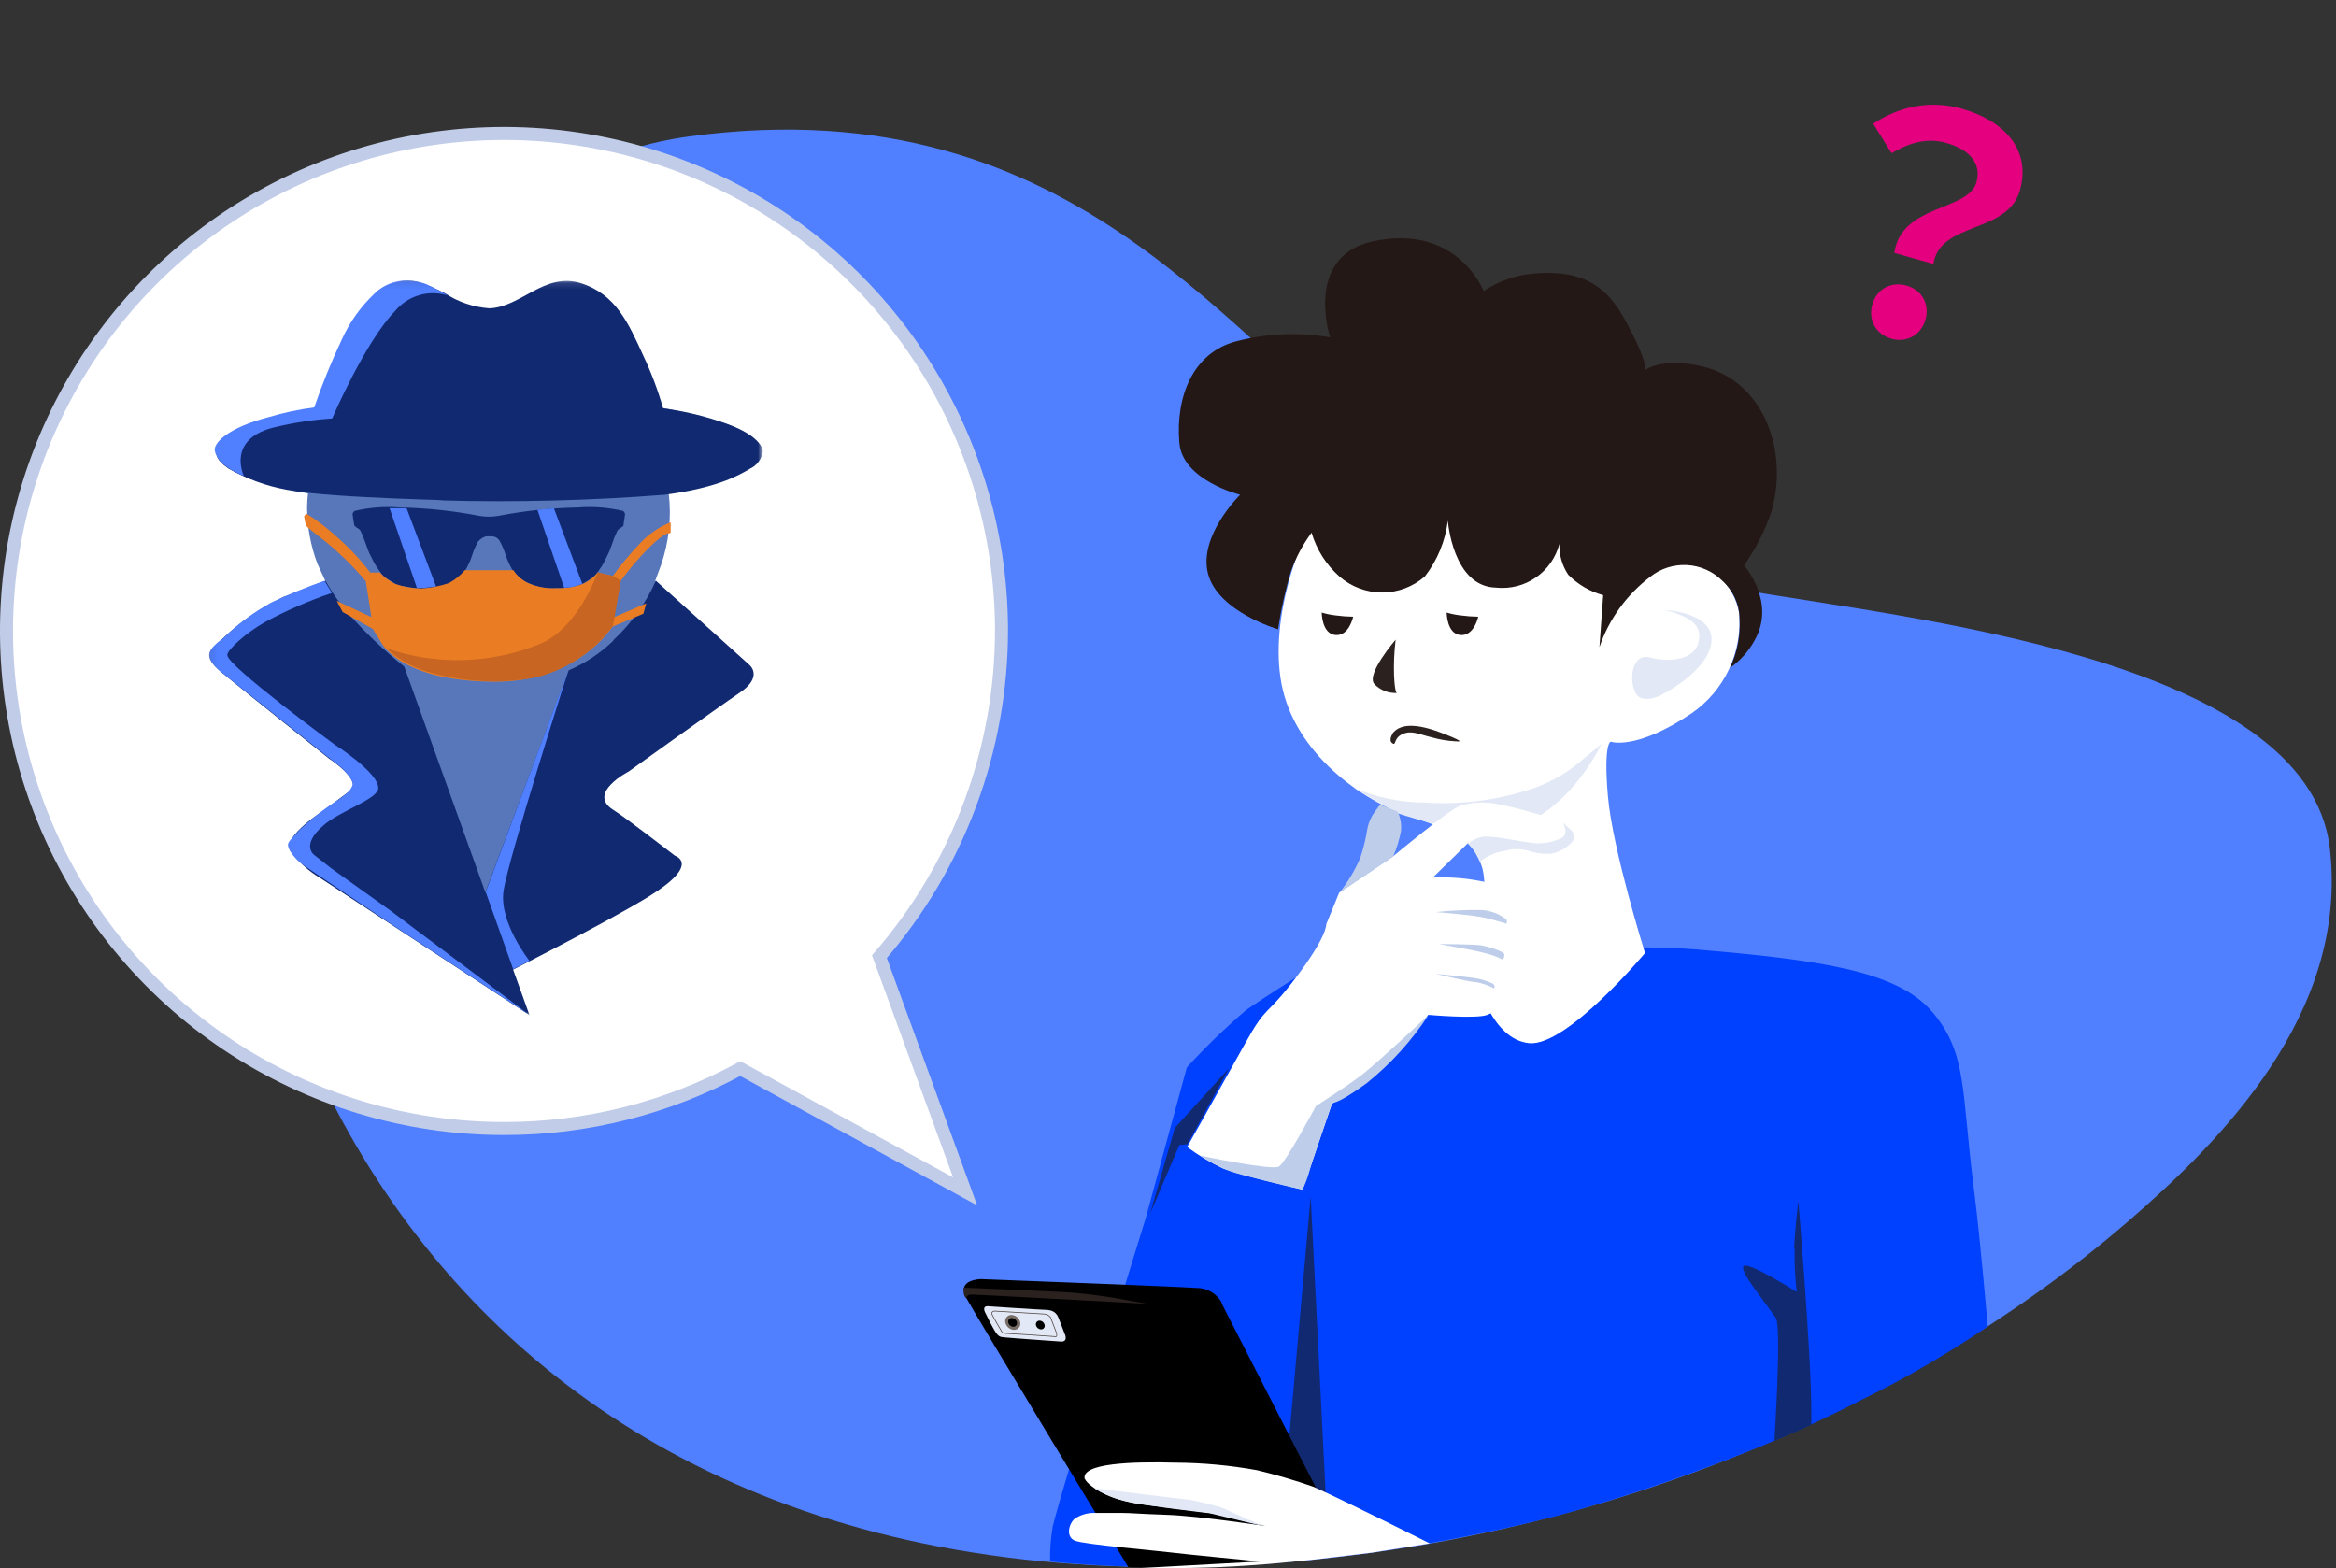<svg width="359" height="241" viewBox="0 0 359 241" fill="none" xmlns="http://www.w3.org/2000/svg">
<rect x="0" y="0" width="359" height="241" fill="#333333" stroke="none"/>
<path d="M267.342 90.581C244.006 86.469 233.026 81.298 213.682 69.62C190.126 55.427 166.63 12.706 105.883 20.971C80.97 24.365 51.984 45.864 39.468 86.049C25.494 131.305 54.779 241.16 179.546 240.82C238.616 240.661 292.156 217.823 326.971 187.759C341.064 175.602 361.007 155.819 358.053 130.367C354.659 101.041 292.375 94.973 267.342 90.581Z" fill="#5080FF"/>
<path d="M153.914 96.67C153.855 81.561 149.32 66.808 140.883 54.274C132.446 41.74 120.484 31.987 106.509 26.246C92.533 20.505 77.169 19.034 62.358 22.018C47.546 25.002 33.951 32.307 23.288 43.011C12.626 53.716 5.373 67.34 2.447 82.163C-0.479 96.986 1.053 112.343 6.848 126.297C12.644 140.25 22.444 152.173 35.011 160.561C47.577 168.949 62.348 173.426 77.457 173.426C90.14 173.442 102.624 170.278 113.769 164.223L148.324 183.088L135.149 147.016C147.278 133.05 153.943 115.167 153.914 96.67Z" fill="white"/>
<path d="M153.914 96.67C153.855 81.561 149.32 66.808 140.883 54.274C132.446 41.74 120.484 31.987 106.509 26.246C92.533 20.505 77.169 19.034 62.358 22.018C47.546 25.002 33.951 32.307 23.288 43.011C12.626 53.716 5.373 67.34 2.447 82.163C-0.479 96.986 1.053 112.343 6.848 126.297C12.644 140.25 22.444 152.173 35.011 160.561C47.577 168.949 62.348 173.426 77.457 173.426C90.14 173.442 102.624 170.278 113.769 164.223L148.324 183.088L135.149 147.016C147.278 133.05 153.943 115.167 153.914 96.67Z" stroke="#C0CCE8" stroke-width="2"/>
<path d="M260.295 145.878C279.32 147.475 291.497 149.132 296.927 155.48C302.357 161.828 301.418 167.617 303.335 182.589C304.373 190.714 305.471 203.849 305.471 203.849C299.392 207.993 293.028 211.701 286.426 214.949C280.033 218.256 273.462 221.208 266.743 223.792C257.672 227.36 248.416 230.438 239.015 233.015C225.765 236.363 212.277 238.685 198.67 239.962C186.268 241.149 173.782 241.149 161.38 239.962C161.345 238.143 161.486 236.324 161.799 234.532C163.137 228.883 176.052 187.28 176.052 187.28L182.401 164.024C185.276 160.883 188.343 157.923 191.583 155.16C194.458 153.164 199.569 149.97 199.569 149.97C199.569 149.97 241.251 144.281 260.275 145.878" fill="#0040FF"/>
<path d="M200.527 82.336C200.527 82.336 194.897 94.454 196.953 105.134C199.01 115.814 209.37 123.1 216.796 125.516C224.222 127.931 226.219 129.029 227.676 133.002C229.133 136.974 227.057 150.848 227.057 150.848C227.057 150.848 229.273 159.792 235.042 160.311C240.812 160.83 252.809 146.457 252.809 146.457C252.809 146.457 247.798 130.486 247.1 122.302C246.401 114.117 247.539 113.977 247.539 113.977C247.539 113.977 251.372 115.395 259.956 109.625C262.438 107.923 264.423 105.592 265.707 102.869C266.991 100.147 267.528 97.132 267.262 94.134C266.882 92.02 265.805 90.094 264.202 88.665C262.598 87.236 260.562 86.385 258.419 86.249C250.633 85.57 246.441 95.671 246.441 95.671L249.635 78.683L238.596 74.691L228.055 74.471L224.242 69.58C224.242 69.58 220.25 69.58 218.992 71.576C217.735 73.573 217.814 74.91 215.419 75.868C213.023 76.827 204.32 75.529 201.445 76.008C198.57 76.487 200.547 82.336 200.547 82.336" fill="white"/>
<path d="M255.824 93.735C255.824 93.735 263.489 94.075 263.01 98.666C262.531 103.257 255.125 106.891 255.125 106.891C255.125 106.891 252.15 108.388 251.252 106.312C250.354 104.235 250.833 100.323 253.568 101.041C256.303 101.76 260.694 101.62 261.114 98.267C261.333 96.47 260.455 95.711 259.117 94.893C258.062 94.377 256.95 93.989 255.804 93.735" fill="#E2E8F5"/>
<path d="M204.4 51.813C204.4 51.813 200.407 39.516 210.828 37.121C223.923 34.206 228.015 44.727 228.015 44.727C230.309 43.195 232.953 42.268 235.701 42.032C243.686 41.333 247.1 44.427 249.675 49.059C253.288 55.586 252.849 56.844 252.849 56.844C252.849 56.844 255.544 54.848 261.752 56.345C271.135 58.661 274.888 69.4 272.253 78.563C271.267 81.529 269.841 84.328 268.021 86.868C268.021 86.868 273.031 92.517 269.638 98.426C268.716 100.099 267.426 101.539 265.865 102.638C266.983 100.287 267.491 97.692 267.342 95.093C267.329 93.977 267.082 92.877 266.618 91.863C266.154 90.848 265.483 89.942 264.647 89.204C263.195 87.782 261.275 86.939 259.247 86.833C257.218 86.726 255.22 87.363 253.628 88.625C249.999 91.371 247.274 95.139 245.802 99.444L246.381 91.459C244.346 90.906 242.494 89.824 241.011 88.325C240.068 86.925 239.592 85.261 239.654 83.574C239.107 85.673 237.825 87.507 236.041 88.741C234.257 89.976 232.089 90.529 229.932 90.302C223.244 90.182 222.506 80.001 222.506 80.001C222.124 83.128 220.903 86.094 218.972 88.585C217.153 90.174 214.82 91.05 212.405 91.05C209.989 91.05 207.656 90.174 205.837 88.585C203.808 86.789 202.327 84.457 201.565 81.857C200.231 83.656 199.169 85.64 198.411 87.746C197.524 90.68 196.857 93.676 196.414 96.71C196.414 96.71 187.192 94.015 185.654 88.186C184.117 82.356 190.585 76.028 190.585 76.028C190.585 76.028 181.722 73.852 181.243 68.043C180.644 60.896 183.379 54.289 189.767 52.512C194.532 51.235 199.517 51.004 204.38 51.833" fill="#231815"/>
<path d="M207.953 121.024C211.476 122.549 215.273 123.337 219.112 123.34C224.797 123.693 230.496 122.92 235.881 121.064C238.402 120.142 240.746 118.791 242.808 117.071L246.122 114.317C246.122 114.317 240.233 127.133 229.093 127.951C224.881 128.27 214.62 124.937 214.62 124.937L207.953 121.024Z" fill="#E2E8F5"/>
<path d="M214.101 131.584C214.101 131.584 222.745 124.378 224.442 123.799C226.465 123.214 228.606 123.173 230.65 123.679C233.445 124.158 238.995 125.935 238.995 125.935C238.995 125.935 240.432 126.374 240.752 127.173C241.071 127.971 241.61 129.049 238.516 129.289C236.22 129.354 233.923 129.227 231.649 128.909C229.932 128.909 226.478 128.69 225.76 129.408L220.19 134.858C222.979 134.731 225.772 134.98 228.495 135.597C231.888 136.575 232.487 137.294 233.126 138.771C233.765 140.248 231.469 141.965 231.469 141.965C232.181 142.648 232.651 143.546 232.806 144.52C232.806 145.219 231.01 147.475 231.01 147.475C231.299 147.697 231.538 147.977 231.714 148.296C231.889 148.616 231.996 148.968 232.028 149.331C232.028 150.429 229.672 151.966 229.672 151.966C229.672 151.966 232.247 154.561 228.574 155.959C226.917 156.618 219.491 155.959 219.491 155.959C219.491 155.959 214.62 161.948 212.884 163.585C211.907 164.555 210.881 165.475 209.809 166.339C208.177 167.538 206.47 168.632 204.699 169.613L200.207 182.809C200.207 182.809 190.386 180.553 187.97 179.575C186.018 178.664 184.165 177.553 182.441 176.261C182.441 176.261 187.691 166.958 191.264 160.51C194.837 154.062 194.238 156.698 199.129 150.27C204.02 143.842 203.821 142.025 203.821 142.025C203.821 142.025 205.098 138.931 205.817 137.154" fill="white"/>
<path d="M231.549 141.965C231.549 141.965 230.191 141.526 228.335 141.067C226.478 140.607 220.649 140.168 220.649 140.168C223.009 139.908 225.383 139.801 227.756 139.849C229.135 139.946 230.451 140.461 231.529 141.326C231.591 141.535 231.591 141.757 231.529 141.965" fill="#BDCDEA"/>
<path d="M221.148 145.079C221.148 145.079 226.798 145.079 227.816 145.299C228.834 145.518 231.189 146.197 231.189 146.696C231.203 146.976 231.118 147.251 230.95 147.475C230.135 147.064 229.278 146.743 228.395 146.516C226.598 145.997 221.148 145.079 221.148 145.079Z" fill="#BDCDEA"/>
<path d="M220.649 149.651C220.649 149.651 225.32 150.11 226.538 150.289C227.555 150.445 228.543 150.748 229.473 151.188C229.872 151.567 229.592 151.886 229.592 151.886C228.721 151.414 227.776 151.09 226.798 150.928C225.839 150.928 220.649 149.651 220.649 149.651Z" fill="#BDCDEA"/>
<path d="M214.76 124.717L215 125.196C215.273 125.977 215.382 126.807 215.319 127.632C215.069 129.005 214.66 130.345 214.101 131.624L205.837 137.194C207.144 135.556 208.225 133.75 209.051 131.824C209.532 130.386 209.892 128.91 210.129 127.412C210.312 126.411 210.73 125.467 211.347 124.657L212.085 123.659" fill="#BDCDEA"/>
<path d="M227.456 132.423C228.526 131.541 229.817 130.968 231.189 130.766C232.427 130.4 233.745 130.4 234.982 130.766C236.136 131.161 237.363 131.297 238.576 131.165C240.113 130.846 241.909 129.468 241.909 128.73C241.922 128.529 241.893 128.328 241.825 128.139C241.756 127.95 241.649 127.777 241.51 127.632L240.173 126.414C240.173 126.414 241.191 128.111 239.973 128.79C238.582 129.455 237.034 129.717 235.501 129.548C232.367 129.109 228.854 128.271 227.516 128.67C226.803 128.829 226.147 129.181 225.62 129.688C226.053 130.108 226.435 130.577 226.758 131.085L227.496 132.503" fill="#E2E8F5"/>
<path d="M213.922 112.819C215.319 110.823 218.533 111.422 222.047 112.819C225.56 114.217 224.043 113.917 223.584 113.917C222.415 113.851 221.257 113.657 220.13 113.338C217.954 112.819 216.936 112.181 215.519 112.819C214.101 113.458 214.62 114.656 213.982 114.217C213.343 113.778 213.982 112.819 213.982 112.819" fill="#2B211E"/>
<path d="M214.481 98.306C214.481 98.306 209.929 103.557 211.187 105.094C211.629 105.566 212.169 105.936 212.769 106.177C213.369 106.419 214.014 106.526 214.66 106.491C214.66 106.491 214.361 106.491 214.241 103.856C214.179 102.003 214.259 100.148 214.481 98.306Z" fill="#2B211E"/>
<path d="M205.278 94.573C206.165 94.695 207.058 94.761 207.953 94.773C207.953 94.773 207.354 97.767 205.238 97.588C203.122 97.408 203.122 94.134 203.122 94.134C203.826 94.346 204.547 94.493 205.278 94.573Z" fill="#231815"/>
<path d="M224.482 94.573C225.376 94.694 226.275 94.761 227.177 94.773C227.177 94.773 226.558 97.767 224.442 97.588C222.326 97.408 222.326 94.134 222.326 94.134C223.03 94.346 223.752 94.493 224.482 94.573Z" fill="#231815"/>
<path d="M275.726 191.912C275.846 188.917 276.365 184.545 276.365 184.545C276.365 184.545 278.361 208.062 278.361 216.965V218.961L272.692 221.437C272.692 221.437 273.83 203.849 272.912 202.532C270.915 199.637 267.222 195.225 267.981 194.547C268.739 193.868 276.126 198.539 276.126 198.539C275.86 196.307 275.754 194.059 275.806 191.812" fill="#112970"/>
<path d="M201.425 183.907L197.572 227.146L199.249 234.512H203.98L201.425 183.907Z" fill="#112970"/>
<path d="M176.771 186.462L181.243 175.961L182.481 175.842L188.869 164.183L180.544 173.346L176.771 186.462Z" fill="#112970"/>
<path d="M184.437 177.578C184.437 177.578 195.456 179.914 196.534 179.275C197.612 178.637 202.244 169.953 202.244 169.953C202.244 169.953 207.035 166.938 209.41 165.082C211.786 163.225 219.531 155.999 219.531 155.999C216.918 159.976 213.699 163.519 209.989 166.499C205.118 170.013 204.739 169.414 204.739 169.414C204.739 169.414 201.525 178.716 201.205 180.074C200.952 181.03 200.59 181.954 200.127 182.829C200.127 182.829 190.945 180.713 188.908 179.934C187.351 179.282 185.855 178.494 184.437 177.578Z" fill="#BDCDEA"/>
<path d="M187.711 200.236L205.278 234.572C202.438 237.361 198.855 239.274 194.957 240.082C188.629 241.319 173.397 240.82 173.397 240.82C173.397 240.82 150.041 202.312 148.484 199.438C146.927 196.563 150.78 196.563 150.78 196.563C150.78 196.563 180.724 197.701 183.798 197.92C184.613 197.898 185.418 198.103 186.123 198.511C186.828 198.92 187.405 199.518 187.79 200.236" fill="black"/>
<path d="M148.105 197.88C148.105 197.88 160.641 198.38 164.794 198.639C167.606 198.883 170.404 199.27 173.178 199.797L176.332 200.376C176.332 200.376 149.742 198.899 149.163 198.939C149.004 198.941 148.85 198.995 148.724 199.092C148.598 199.189 148.507 199.324 148.464 199.478C148.244 199.269 148.115 198.982 148.105 198.679V197.88Z" fill="#2B211E"/>
<path d="M163.716 205.207C163.716 205.207 164.095 206.205 163.057 206.165C163.057 206.165 155.072 205.606 154.453 205.526C153.834 205.446 153.554 205.526 153.035 204.768C152.516 204.009 151.418 201.733 151.418 201.733C151.418 201.733 150.82 200.675 151.858 200.735C151.858 200.735 159.543 201.254 160.482 201.274C161.42 201.294 162.218 201.434 162.658 202.472L163.716 205.207Z" fill="#E2E8F5"/>
<path d="M154.493 203.211C154.462 203.072 154.464 202.928 154.498 202.79C154.531 202.652 154.595 202.523 154.686 202.414C154.776 202.304 154.89 202.217 155.019 202.158C155.148 202.099 155.289 202.07 155.431 202.073C155.752 202.084 156.06 202.202 156.306 202.408C156.552 202.614 156.722 202.897 156.788 203.211C156.819 203.352 156.816 203.499 156.782 203.639C156.747 203.779 156.682 203.91 156.59 204.022C156.497 204.133 156.381 204.222 156.25 204.282C156.118 204.342 155.975 204.372 155.83 204.369C155.51 204.352 155.205 204.23 154.962 204.02C154.72 203.81 154.555 203.525 154.493 203.211Z" fill="#776C66"/>
<path d="M159.204 203.63C159.186 203.547 159.187 203.461 159.206 203.379C159.226 203.297 159.265 203.22 159.318 203.155C159.372 203.089 159.44 203.037 159.517 203.002C159.594 202.966 159.678 202.949 159.763 202.951C159.951 202.958 160.131 203.029 160.273 203.152C160.415 203.276 160.509 203.444 160.541 203.63C160.56 203.712 160.56 203.797 160.54 203.878C160.52 203.96 160.481 204.035 160.427 204.099C160.373 204.163 160.304 204.214 160.227 204.247C160.15 204.28 160.066 204.294 159.982 204.289C159.798 204.28 159.622 204.21 159.482 204.091C159.341 203.972 159.243 203.81 159.204 203.63Z" fill="black"/>
<path d="M154.952 203.21C154.934 203.13 154.934 203.047 154.953 202.967C154.971 202.887 155.008 202.813 155.06 202.749C155.112 202.686 155.178 202.635 155.253 202.601C155.327 202.566 155.409 202.55 155.491 202.552C155.679 202.556 155.859 202.624 156.004 202.743C156.149 202.863 156.249 203.027 156.289 203.21C156.308 203.293 156.307 203.379 156.287 203.461C156.267 203.544 156.229 203.62 156.175 203.686C156.121 203.751 156.053 203.803 155.976 203.839C155.899 203.874 155.815 203.891 155.73 203.889C155.542 203.883 155.362 203.812 155.221 203.688C155.079 203.565 154.984 203.396 154.952 203.21Z" fill="black"/>
<path d="M152.836 201.474L160.501 201.933C160.691 201.946 160.876 202.001 161.042 202.094C161.207 202.187 161.35 202.316 161.46 202.472L162.218 204.468C162.218 204.468 162.657 205.426 162.218 205.406C160.322 205.267 155.012 204.907 154.553 204.907C154.093 204.907 154.014 204.768 153.934 204.608C153.574 204.029 152.776 202.612 152.496 202.073C152.217 201.534 152.836 201.474 152.836 201.474Z" stroke="#4F4440" stroke-width="0.11"/>
<path d="M166.71 227.326C166.011 224.83 174.076 224.591 180.684 224.77C184.868 224.795 189.043 225.182 193.16 225.928C196.104 226.629 199.009 227.481 201.864 228.483C207.274 230.919 219.731 237.187 219.731 237.187L210.808 238.605C210.808 238.605 203.681 239.483 201.784 239.682C197.393 240.142 192.881 240.581 187.491 240.82C182.101 241.06 175.074 240.98 175.074 240.98L193.66 239.962C193.66 239.962 181.682 238.804 179.686 238.545C177.689 238.285 166.53 237.347 165.153 236.748C163.775 236.149 164.235 234.193 165.153 233.394C166.083 232.77 167.187 232.455 168.307 232.496C169.225 232.496 170.702 232.496 172.299 232.496C173.897 232.496 174.675 232.636 179.426 232.795C184.177 232.955 194.458 234.512 194.458 234.512C194.458 234.512 191.124 233.734 187.811 232.855C186.114 232.396 181.941 232.057 175.833 231.238C169.724 230.42 166.93 227.984 166.73 227.246" fill="white"/>
<path d="M168.207 228.703C168.207 228.703 182.401 230.46 182.74 230.46C184.577 230.794 186.391 231.248 188.17 231.817C188.409 232.037 194.159 234.532 194.159 234.532L185.834 232.536C185.834 232.536 176.771 231.518 173.377 230.779C171.51 230.421 169.728 229.71 168.127 228.683" fill="#E2E8F5"/>
<path d="M291.115 38.867L297.122 40.556C298.176 33.971 308.53 35.986 310.427 29.24C312.155 23.094 308.141 18.574 301.441 16.69C296.497 15.299 291.794 16.42 287.875 19.008L290.689 23.539C293.616 21.819 296.29 21.175 299.109 21.968C302.759 22.994 304.535 25.189 303.743 28.008C302.482 32.49 292.185 31.339 291.115 38.867ZM290.695 52.062C293.005 52.711 295.242 51.496 295.918 49.093C296.594 46.69 295.306 44.533 292.995 43.883C290.639 43.22 288.415 44.39 287.739 46.792C287.063 49.195 288.292 51.386 290.695 52.062Z" fill="#E4007F"/>
<path d="M53.048 76.369L52.898 93.616L97.732 94.007L97.883 76.76L53.048 76.369Z" fill="#112970"/>
<mask id="mask0_15_2" style="mask-type:luminance" maskUnits="userSpaceOnUse" x="32" y="43" width="86" height="113">
<path d="M117.163 43.11H32.121V155.999H117.163V43.11Z" fill="white"/>
</mask>
<g mask="url(#mask0_15_2)">
<path d="M96.062 78.943C95.987 78.792 95.893 78.651 95.783 78.523C93.496 77.981 91.138 77.799 88.796 77.984C84.721 78.06 80.66 78.487 76.658 79.262C75.642 79.448 74.6 79.448 73.584 79.262C69.583 78.487 65.522 78.06 61.447 77.984C59.104 77.797 56.746 77.979 54.46 78.523C54.349 78.651 54.255 78.792 54.18 78.943C54.241 79.553 54.334 80.159 54.46 80.759C54.614 80.943 54.804 81.092 55.019 81.198C55.282 81.362 55.474 81.618 55.558 81.917C55.657 82.097 55.837 82.556 56.117 83.295C56.396 84.033 56.556 84.492 56.616 84.672C56.676 84.852 56.875 85.251 57.175 85.83C57.357 86.222 57.564 86.602 57.794 86.968C57.913 87.167 58.113 87.467 58.452 87.926C58.676 88.285 58.967 88.597 59.311 88.844C59.57 89.004 59.93 89.204 60.349 89.483C60.73 89.741 61.157 89.924 61.606 90.022L63.104 90.281C63.684 90.381 64.272 90.427 64.86 90.421C66.343 90.477 67.819 90.19 69.172 89.583C70.139 89.159 70.964 88.466 71.548 87.587C71.977 86.848 72.325 86.065 72.586 85.251C72.806 84.559 73.094 83.89 73.444 83.255C73.767 82.852 74.206 82.559 74.702 82.416H75.58C75.851 82.422 76.114 82.503 76.34 82.652C76.566 82.8 76.745 83.009 76.858 83.255C77.198 83.893 77.479 84.561 77.696 85.251C77.965 86.065 78.319 86.848 78.754 87.587C79.331 88.465 80.149 89.158 81.11 89.583C82.461 90.2 83.939 90.487 85.422 90.421C86.017 90.427 86.612 90.38 87.199 90.281L88.676 90.022C89.132 89.924 89.565 89.741 89.954 89.483C90.353 89.204 90.692 89.004 90.972 88.844C91.322 88.599 91.62 88.287 91.85 87.926L92.509 86.968C92.729 86.6 92.929 86.22 93.108 85.83C93.407 85.251 93.587 84.852 93.666 84.672C93.746 84.492 93.906 84.033 94.166 83.295C94.307 82.818 94.494 82.357 94.725 81.917C94.759 81.766 94.824 81.624 94.917 81.5C95.01 81.376 95.128 81.273 95.264 81.198C95.475 81.087 95.664 80.938 95.823 80.759C95.823 80.36 95.982 79.761 96.062 78.943ZM71.368 141.047L49.988 89.243L48.79 86.648C47.741 83.88 47.2 80.945 47.193 77.984C47.201 77.264 47.248 76.544 47.333 75.829C37.931 74.032 33.239 71.836 33.239 69.341C33.239 66.845 38.33 64.53 48.491 62.653C49.464 59.524 50.72 56.491 52.244 53.59C53.615 50.811 55.339 48.221 57.374 45.885C58.063 45.097 58.914 44.466 59.868 44.036C60.822 43.605 61.857 43.385 62.904 43.389C65.022 43.611 67.066 44.292 68.893 45.385C70.642 46.739 72.79 47.473 75.001 47.473C77.213 47.473 79.361 46.739 81.11 45.385C82.973 44.275 85.059 43.593 87.219 43.389C88.262 43.388 89.293 43.609 90.244 44.04C91.194 44.47 92.041 45.099 92.728 45.885C94.776 48.211 96.502 50.803 97.859 53.59C99.397 56.484 100.653 59.519 101.612 62.653C111.793 64.53 116.883 66.759 116.883 69.341C116.883 71.922 112.179 74.085 102.77 75.829C103.206 79.537 102.803 83.296 101.592 86.828L100.693 89.243L110.934 101.86C113.989 103.357 71.268 141.047 71.268 141.047" fill="#5777BA"/>
<path d="M54.679 48.919C57.255 45.645 57.554 44.347 60.848 43.389C63.543 42.591 65.28 43.569 68.354 45.066C70.403 46.407 72.759 47.204 75.201 47.382C79.992 47.242 83.705 41.812 89.175 43.489C94.645 45.166 96.601 49.717 98.857 54.648C100.092 57.263 101.114 59.973 101.911 62.753C105.269 63.191 108.569 63.994 111.753 65.148C117.242 67.145 117.242 69.341 117.242 69.341C117.161 69.921 116.935 70.471 116.587 70.942C116.238 71.412 115.777 71.788 115.246 72.036C113.25 73.233 109.876 75.01 102.171 76.028C90.583 76.934 78.954 77.221 67.336 76.886C72.826 76.886 51.046 76.627 44.119 75.27C40.939 74.695 37.88 73.582 35.076 71.976C33.08 70.558 33.259 69.88 33.259 69.141C33.259 68.402 33.639 67.324 36.374 65.967C38.289 65.079 40.298 64.409 42.362 63.971C44.328 63.42 46.329 63.007 48.351 62.733C48.351 62.733 52.064 52.372 54.639 49.098" fill="#112970"/>
<path d="M94.206 98.426C97.004 95.846 99.246 92.721 100.793 89.243L115.166 102.179C115.166 102.179 117.362 103.956 113.709 106.431C110.056 108.907 96.601 118.569 96.601 118.569C96.601 118.569 90.133 121.882 94.246 124.458C96.102 125.596 103.728 131.505 103.728 131.505C103.728 131.505 107.84 132.762 99.735 137.753C92.788 142.045 75.461 150.729 75.461 150.729L72.586 142.464L87.398 103.018C89.953 101.917 92.287 100.361 94.285 98.426" fill="#112970"/>
<path d="M43.64 91.699C40.064 93.375 36.791 95.635 33.958 98.386C32.301 99.884 30.864 100.622 33.958 103.237C37.052 105.852 50.587 116.592 50.587 116.592C50.587 116.592 55.837 120.006 53.761 121.543C52.364 122.561 49.908 124.438 49.908 124.438C49.908 124.438 43.46 128.43 44.578 130.666C45.793 132.385 47.358 133.827 49.17 134.898L81.37 155.999L62.126 102.439C59.516 100.357 57.061 98.088 54.779 95.651C52.917 93.737 51.319 91.582 50.028 89.243C50.028 89.243 49.449 89.443 43.68 91.699" fill="#112970"/>
<path d="M103.069 81.837V80.26C101.277 80.974 99.668 82.079 98.358 83.494C96.847 85.073 95.446 86.754 94.166 88.525L91.83 87.986C91.223 88.761 90.425 89.367 89.514 89.743C88.24 90.221 86.882 90.439 85.522 90.381C84.045 90.469 82.568 90.209 81.21 89.623C80.267 89.186 79.465 88.495 78.894 87.626H71.428C70.739 88.445 69.899 89.123 68.953 89.623C67.589 90.072 66.174 90.347 64.741 90.441C63.381 90.418 62.034 90.183 60.748 89.743C59.854 89.31 59.048 88.714 58.373 87.986H56.895C55.425 86.05 53.767 84.264 51.944 82.656C50.432 81.258 48.795 80.002 47.054 78.903L46.734 79.342L46.994 80.739C46.994 80.739 46.994 80.899 49.888 83.115C52.187 84.982 54.306 87.061 56.217 89.323L57.075 94.833L51.745 92.338L52.663 94.055L57.294 96.65L58.532 98.646C58.532 98.646 61.347 104.755 76.139 104.755C88.816 104.755 94.106 96.31 94.106 96.31L98.877 94.314L99.316 92.717L94.305 94.873L95.323 89.363C96.666 87.493 98.162 85.737 99.795 84.113C102.39 81.558 102.969 81.957 102.969 81.957" fill="#EA7C23"/>
<path d="M59.371 99.624C61.431 101.523 63.948 102.858 66.677 103.497C71.75 104.854 77.061 105.073 82.228 104.136C87.041 102.979 91.287 100.149 94.206 96.151L95.423 89.243L94.206 88.505L91.85 87.966C91.85 87.966 88.856 96.61 82.907 98.985C75.396 102.032 67.036 102.259 59.371 99.624Z" fill="#C86522"/>
</g>
<path d="M59.87 78.104L64.062 90.321H65.34L67.016 90.122L62.485 78.104H61.247H59.87Z" fill="#5080FF"/>
<path d="M82.587 78.324L86.7 90.321L87.977 90.202L89.494 89.722L85.123 78.104L83.805 78.244L82.587 78.324Z" fill="#5080FF"/>
<mask id="mask1_15_2" style="mask-type:luminance" maskUnits="userSpaceOnUse" x="32" y="43" width="86" height="113">
<path d="M117.163 43.11H32.121V155.999H117.163V43.11Z" fill="white"/>
</mask>
<g mask="url(#mask1_15_2)">
<path d="M69.112 45.505C67.65 44.977 66.061 44.913 64.561 45.32C63.061 45.727 61.723 46.586 60.728 47.781C56.157 52.432 51.046 64.31 51.046 64.31C48.167 64.493 45.309 64.921 42.502 65.588C34.637 67.304 37.471 73.133 37.471 73.133C37.471 73.133 33.479 71.716 33 69.281C32.76 68.123 34.996 65.727 41.324 64.09C43.602 63.406 45.932 62.912 48.291 62.613C49.505 59.063 50.917 55.584 52.523 52.193C53.728 49.502 55.459 47.078 57.614 45.066C58.877 43.843 60.548 43.132 62.305 43.07C63.307 43.109 64.3 43.277 65.26 43.569C66.218 43.908 69.112 45.565 69.112 45.565" fill="#5080FF"/>
<path d="M49.868 89.243L51.006 91.12C47.487 92.306 44.074 93.788 40.805 95.552C37.611 97.348 34.816 100.003 34.936 100.682C34.936 102.339 51.445 114.436 51.445 114.436C51.445 114.436 58.233 118.748 58.133 121.124C58.133 122.801 52.144 124.637 49.649 126.893C46.135 129.947 48.331 131.425 48.331 131.425L50.886 133.421L60.049 139.969L81.33 155.939L60.948 142.564L46.694 133.002C45.828 132.412 45.1 131.643 44.558 130.746C43.919 129.488 44.259 129.528 46.016 127.552C47.986 125.704 50.133 124.053 52.424 122.621C52.424 122.621 53.661 121.583 53.322 121.883C53.736 121.526 54.047 121.064 54.22 120.545C54.34 119.826 52.523 118.01 52.523 118.01L49.868 115.914L33.898 103.217C33.898 103.217 32.161 101.82 32.161 100.642C32.161 99.464 34.158 98.207 34.158 98.207C36.396 95.999 38.928 94.111 41.684 92.597C44.359 91.338 47.097 90.219 49.888 89.243" fill="#5080FF"/>
<path d="M74.642 137.074L78.874 148.952L81.37 147.654C81.37 147.654 76.698 141.785 77.377 136.954C78.056 132.123 87.358 103.018 87.358 103.018L74.642 137.074Z" fill="#5080FF"/>
</g>
</svg>
